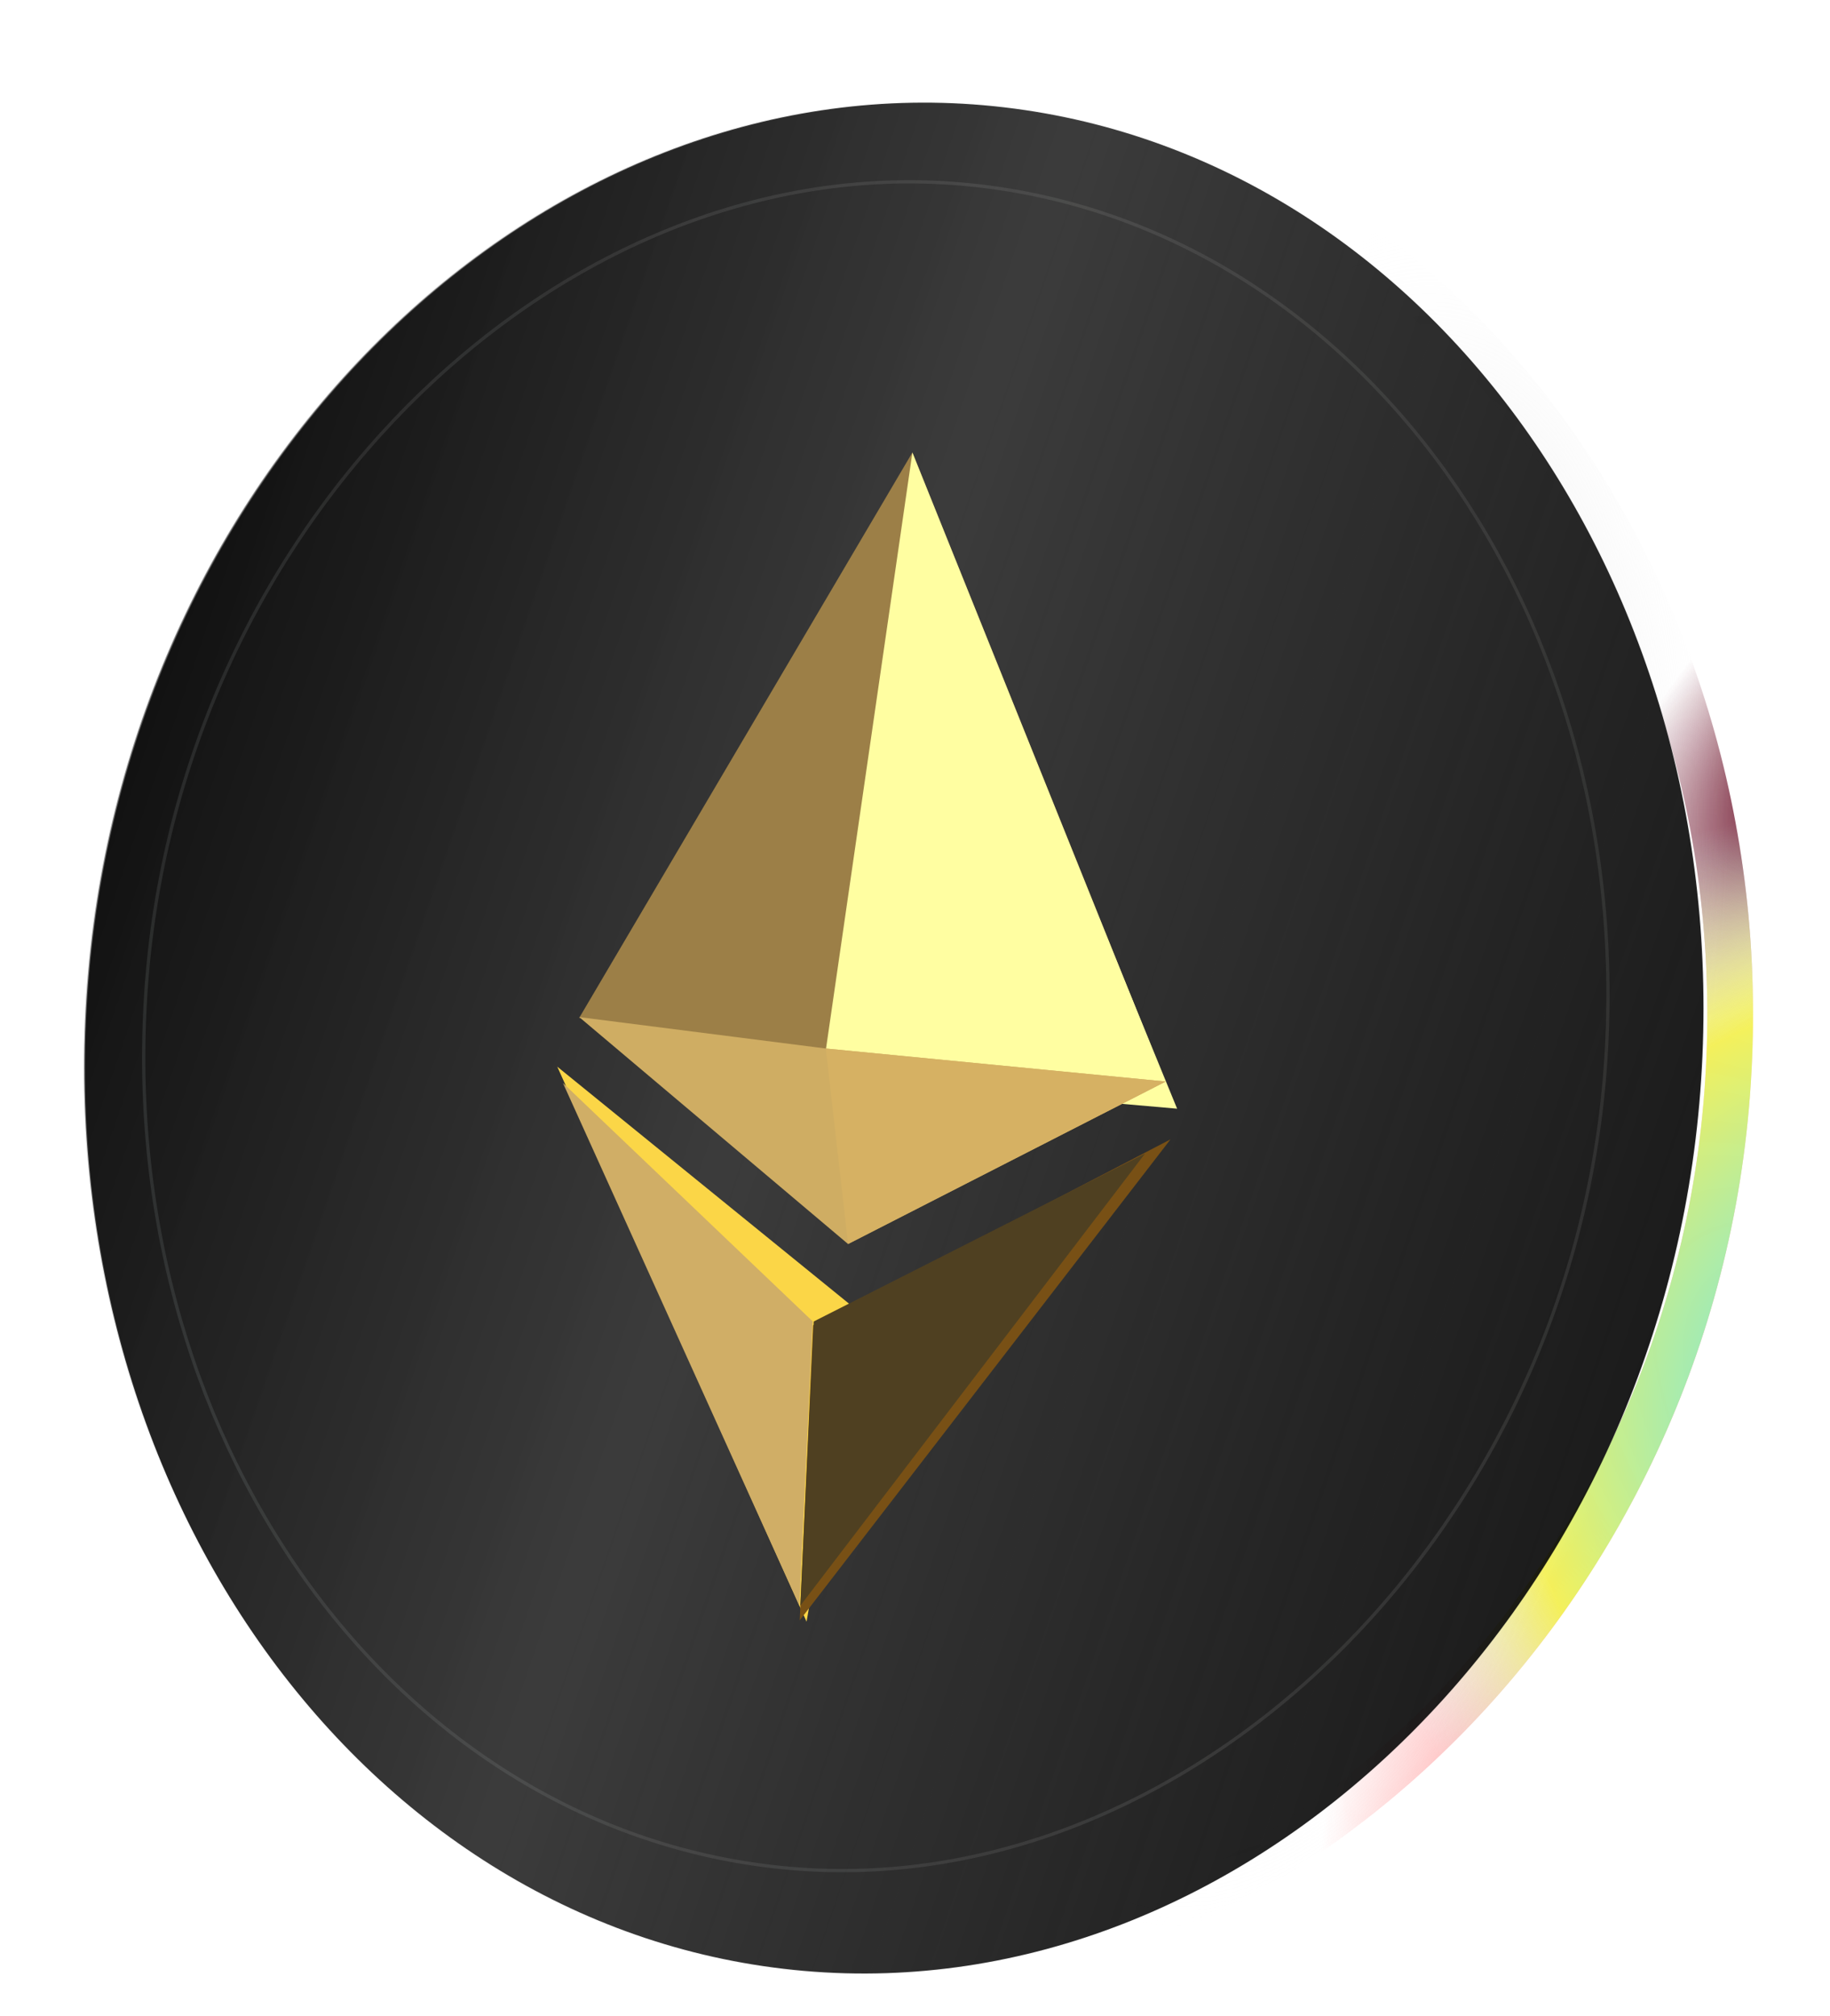 <svg width="560" height="617" viewBox="0 0 560 617" fill="none" xmlns="http://www.w3.org/2000/svg">
<g filter="url(#filter0_d_19_29)">
<g filter="url(#filter1_b_19_29)">
<path d="M304.057 22.225C438.852 34.018 541.965 171.35 528.223 328.427C514.48 485.505 382.847 605.311 248.052 593.518" stroke="url(#paint0_radial_19_29)" stroke-opacity="0.9" stroke-width="14"/>
<path d="M304.057 22.225C438.852 34.018 541.965 171.35 528.223 328.427C514.48 485.505 382.847 605.311 248.052 593.518" stroke="url(#paint1_radial_19_29)" stroke-opacity="0.9" stroke-width="14"/>
<path d="M304.057 22.225C438.852 34.018 541.965 171.35 528.223 328.427C514.48 485.505 382.847 605.311 248.052 593.518" stroke="url(#paint2_radial_19_29)" stroke-opacity="0.9" stroke-width="14"/>
<path d="M304.057 22.225C438.852 34.018 541.965 171.35 528.223 328.427C514.48 485.505 382.847 605.311 248.052 593.518" stroke="url(#paint3_radial_19_29)" stroke-opacity="0.9" stroke-width="14"/>
<path d="M304.057 22.225C438.852 34.018 541.965 171.35 528.223 328.427C514.48 485.505 382.847 605.311 248.052 593.518" stroke="url(#paint4_radial_19_29)" stroke-opacity="0.9" stroke-width="14"/>
</g>
<path d="M520.004 327.708C533.738 170.731 435.67 33.99 301.047 22.212C166.421 10.434 40.858 130.625 27.124 287.598C13.391 444.575 111.459 581.316 246.082 593.094C380.708 604.872 506.271 484.682 520.004 327.708Z" fill="url(#paint5_linear_19_29)"/>
<path d="M520.004 327.708C533.738 170.731 435.67 33.99 301.047 22.212C166.421 10.434 40.858 130.625 27.124 287.598C13.391 444.575 111.459 581.316 246.082 593.094C380.708 604.872 506.271 484.682 520.004 327.708Z" stroke="url(#paint6_radial_19_29)" stroke-width="0.5"/>
<path d="M520.004 327.708C533.738 170.731 435.67 33.99 301.047 22.212C166.421 10.434 40.858 130.625 27.124 287.598C13.391 444.575 111.459 581.316 246.082 593.094C380.708 604.872 506.271 484.682 520.004 327.708Z" stroke="url(#paint7_linear_19_29)" stroke-opacity="0.05" stroke-width="0.5"/>
<g filter="url(#filter2_iii_19_29)">
<path d="M494.907 324.661C507.243 183.656 419.155 60.903 298.324 50.332C177.487 39.76 61.464 150.382 49.129 291.379C36.792 432.383 124.881 555.136 245.711 565.708C366.549 576.28 482.571 465.657 494.907 324.661Z" stroke="url(#paint8_linear_19_29)" stroke-opacity="0.15"/>
<path d="M494.907 324.661C507.243 183.656 419.155 60.903 298.324 50.332C177.487 39.76 61.464 150.382 49.129 291.379C36.792 432.383 124.881 555.136 245.711 565.708C366.549 576.28 482.571 465.657 494.907 324.661Z" stroke="url(#paint9_linear_19_29)" stroke-opacity="0.25"/>
</g>
<path d="M279.203 128.463L356.7 321.201L252.349 312.071L177.235 301.484L279.203 128.463Z" fill="#9C7F47"/>
<g filter="url(#filter3_i_19_29)">
<path d="M280.046 125.525L360.208 321.257L252.619 311.844L252.876 311.866L280.046 125.525Z" fill="#FFFEA1"/>
</g>
<path d="M279.203 128.463L356.7 321.201L252.349 312.071L252.598 312.093L279.203 128.463Z" fill="#FFFEA1"/>
<path d="M259.519 370.669L177.257 301.235L252.707 310.848L356.722 320.951L259.519 370.669Z" fill="#CFAD63"/>
<path d="M259.519 370.669L252.707 310.848L252.707 310.848L356.722 320.951L259.519 370.669Z" fill="#D6B163"/>
<path d="M263.312 391.769L170.528 316.396L246.817 486.231L263.312 391.769Z" fill="#FBD647"/>
<path d="M248.697 394.343L172.263 321.404L244.618 481.331L248.697 394.343Z" fill="#D0AE66"/>
<path d="M248.809 395.55L358.185 338.646L244.723 485.818L248.809 395.55Z" fill="#785015"/>
<path d="M249.013 394.371L350.375 343.01L244.898 481.356L249.013 394.371Z" fill="#4F4021"/>
</g>
<defs>
<filter id="filter0_d_19_29" x="20.591" y="15.251" width="520.858" height="601.07" filterUnits="userSpaceOnUse" color-interpolation-filters="sRGB">
<feFlood flood-opacity="0" result="BackgroundImageFix"/>
<feColorMatrix in="SourceAlpha" type="matrix" values="0 0 0 0 0 0 0 0 0 0 0 0 0 0 0 0 0 0 127 0" result="hardAlpha"/>
<feOffset dy="10"/>
<feGaussianBlur stdDeviation="2.5"/>
<feComposite in2="hardAlpha" operator="out"/>
<feColorMatrix type="matrix" values="0 0 0 0 0 0 0 0 0 0 0 0 0 0 0 0 0 0 0.25 0"/>
<feBlend mode="normal" in2="BackgroundImageFix" result="effect1_dropShadow_19_29"/>
<feBlend mode="normal" in="SourceGraphic" in2="effect1_dropShadow_19_29" result="shape"/>
</filter>
<filter id="filter1_b_19_29" x="212.442" y="-19.749" width="359.007" height="656.07" filterUnits="userSpaceOnUse" color-interpolation-filters="sRGB">
<feFlood flood-opacity="0" result="BackgroundImageFix"/>
<feGaussianBlur in="BackgroundImage" stdDeviation="17.5"/>
<feComposite in2="SourceAlpha" operator="in" result="effect1_backgroundBlur_19_29"/>
<feBlend mode="normal" in="SourceGraphic" in2="effect1_backgroundBlur_19_29" result="shape"/>
</filter>
<filter id="filter2_iii_19_29" x="43.476" y="45.132" width="457.083" height="525.775" filterUnits="userSpaceOnUse" color-interpolation-filters="sRGB">
<feFlood flood-opacity="0" result="BackgroundImageFix"/>
<feBlend mode="normal" in="SourceGraphic" in2="BackgroundImageFix" result="shape"/>
<feColorMatrix in="SourceAlpha" type="matrix" values="0 0 0 0 0 0 0 0 0 0 0 0 0 0 0 0 0 0 127 0" result="hardAlpha"/>
<feOffset dx="4" dy="-6"/>
<feGaussianBlur stdDeviation="2"/>
<feComposite in2="hardAlpha" operator="arithmetic" k2="-1" k3="1"/>
<feColorMatrix type="matrix" values="0 0 0 0 0.317 0 0 0 0 0.317 0 0 0 0 0.317 0 0 0 0.25 0"/>
<feBlend mode="normal" in2="shape" result="effect1_innerShadow_19_29"/>
<feColorMatrix in="SourceAlpha" type="matrix" values="0 0 0 0 0 0 0 0 0 0 0 0 0 0 0 0 0 0 127 0" result="hardAlpha"/>
<feOffset dx="-4" dy="6"/>
<feGaussianBlur stdDeviation="2"/>
<feComposite in2="hardAlpha" operator="arithmetic" k2="-1" k3="1"/>
<feColorMatrix type="matrix" values="0 0 0 0 0.271 0 0 0 0 0.271 0 0 0 0 0.271 0 0 0 0.25 0"/>
<feBlend mode="normal" in2="effect1_innerShadow_19_29" result="effect2_innerShadow_19_29"/>
<feColorMatrix in="SourceAlpha" type="matrix" values="0 0 0 0 0 0 0 0 0 0 0 0 0 0 0 0 0 0 127 0" result="hardAlpha"/>
<feOffset dx="-4" dy="-4"/>
<feGaussianBlur stdDeviation="2"/>
<feComposite in2="hardAlpha" operator="arithmetic" k2="-1" k3="1"/>
<feColorMatrix type="matrix" values="0 0 0 0 0.271 0 0 0 0 0.271 0 0 0 0 0.271 0 0 0 0.25 0"/>
<feBlend mode="normal" in2="effect2_innerShadow_19_29" result="effect3_innerShadow_19_29"/>
</filter>
<filter id="filter3_i_19_29" x="252.619" y="125.525" width="107.589" height="195.731" filterUnits="userSpaceOnUse" color-interpolation-filters="sRGB">
<feFlood flood-opacity="0" result="BackgroundImageFix"/>
<feBlend mode="normal" in="SourceGraphic" in2="BackgroundImageFix" result="shape"/>
<feColorMatrix in="SourceAlpha" type="matrix" values="0 0 0 0 0 0 0 0 0 0 0 0 0 0 0 0 0 0 127 0" result="hardAlpha"/>
<feOffset dy="8"/>
<feComposite in2="hardAlpha" operator="arithmetic" k2="-1" k3="1"/>
<feColorMatrix type="matrix" values="0 0 0 0 1 0 0 0 0 0.757 0 0 0 0 0.286 0 0 0 1 0"/>
<feBlend mode="normal" in2="shape" result="effect1_innerShadow_19_29"/>
</filter>
<radialGradient id="paint0_radial_19_29" cx="0" cy="0" r="1" gradientUnits="userSpaceOnUse" gradientTransform="translate(565.99 212.277) rotate(131.521) scale(115.102 51.335)">
<stop stop-color="#0A0505"/>
<stop offset="0.302" stop-color="#721A31"/>
<stop offset="0.99" stop-color="#721A31" stop-opacity="0"/>
</radialGradient>
<radialGradient id="paint1_radial_19_29" cx="0" cy="0" r="1" gradientUnits="userSpaceOnUse" gradientTransform="translate(602.609 464.93) rotate(-132.954) scale(288.175 128.524)">
<stop stop-color="#FF7070"/>
<stop offset="1" stop-color="#FF7070" stop-opacity="0"/>
</radialGradient>
<radialGradient id="paint2_radial_19_29" cx="0" cy="0" r="1" gradientUnits="userSpaceOnUse" gradientTransform="translate(466.773 589.063) rotate(-89.78) scale(144.001 64.223)">
<stop stop-color="#FF7070"/>
<stop offset="1" stop-color="#FF7070" stop-opacity="0"/>
</radialGradient>
<radialGradient id="paint3_radial_19_29" cx="0" cy="0" r="1" gradientUnits="userSpaceOnUse" gradientTransform="translate(609.987 437.97) rotate(-138.444) scale(219.103 188.948)">
<stop offset="0.004" stop-color="#311288"/>
<stop offset="0.318" stop-color="#6EF2E6"/>
<stop offset="0.714" stop-color="#F3F34E"/>
<stop offset="1" stop-color="#CCFFFA" stop-opacity="0"/>
</radialGradient>
<radialGradient id="paint4_radial_19_29" cx="0" cy="0" r="1" gradientUnits="userSpaceOnUse" gradientTransform="translate(400.579 318.766) rotate(-79.13) scale(268.91 119.932)">
<stop stop-color="#767676"/>
<stop offset="1" stop-color="white" stop-opacity="0"/>
</radialGradient>
<linearGradient id="paint5_linear_19_29" x1="521.041" y1="417.676" x2="-110.459" y2="201.176" gradientUnits="userSpaceOnUse">
<stop stop-color="#010101" stop-opacity="0"/>
<stop stop-opacity="0.9"/>
<stop offset="0.46" stop-color="#363636" stop-opacity="0.972"/>
<stop offset="0.827" stop-color="#0A0A0A" stop-opacity="0.995"/>
<stop offset="1" stop-color="#010101"/>
<stop offset="1" stop-color="white" stop-opacity="0"/>
</linearGradient>
<radialGradient id="paint6_radial_19_29" cx="0" cy="0" r="1" gradientUnits="userSpaceOnUse" gradientTransform="translate(-68.911 114.57) rotate(30.944) scale(371.433 320.312)">
<stop stop-color="#343434"/>
<stop offset="1" stop-color="#A4A4A4" stop-opacity="0"/>
</radialGradient>
<linearGradient id="paint7_linear_19_29" x1="245.671" y1="305.213" x2="812.03" y2="107.823" gradientUnits="userSpaceOnUse">
<stop stop-color="#3D3F3E"/>
<stop offset="1" stop-color="#606261"/>
</linearGradient>
<linearGradient id="paint8_linear_19_29" x1="-195.808" y1="538.122" x2="417.774" y2="403.864" gradientUnits="userSpaceOnUse">
<stop stop-color="#58CBC2" stop-opacity="0.25"/>
<stop offset="1" stop-color="white" stop-opacity="0"/>
</linearGradient>
<linearGradient id="paint9_linear_19_29" x1="636.583" y1="271.655" x2="248.819" y2="342.816" gradientUnits="userSpaceOnUse">
<stop stop-color="#3D3F3B"/>
<stop offset="1" stop-color="#EBEBEB" stop-opacity="0.33"/>
</linearGradient>
</defs>
</svg>
